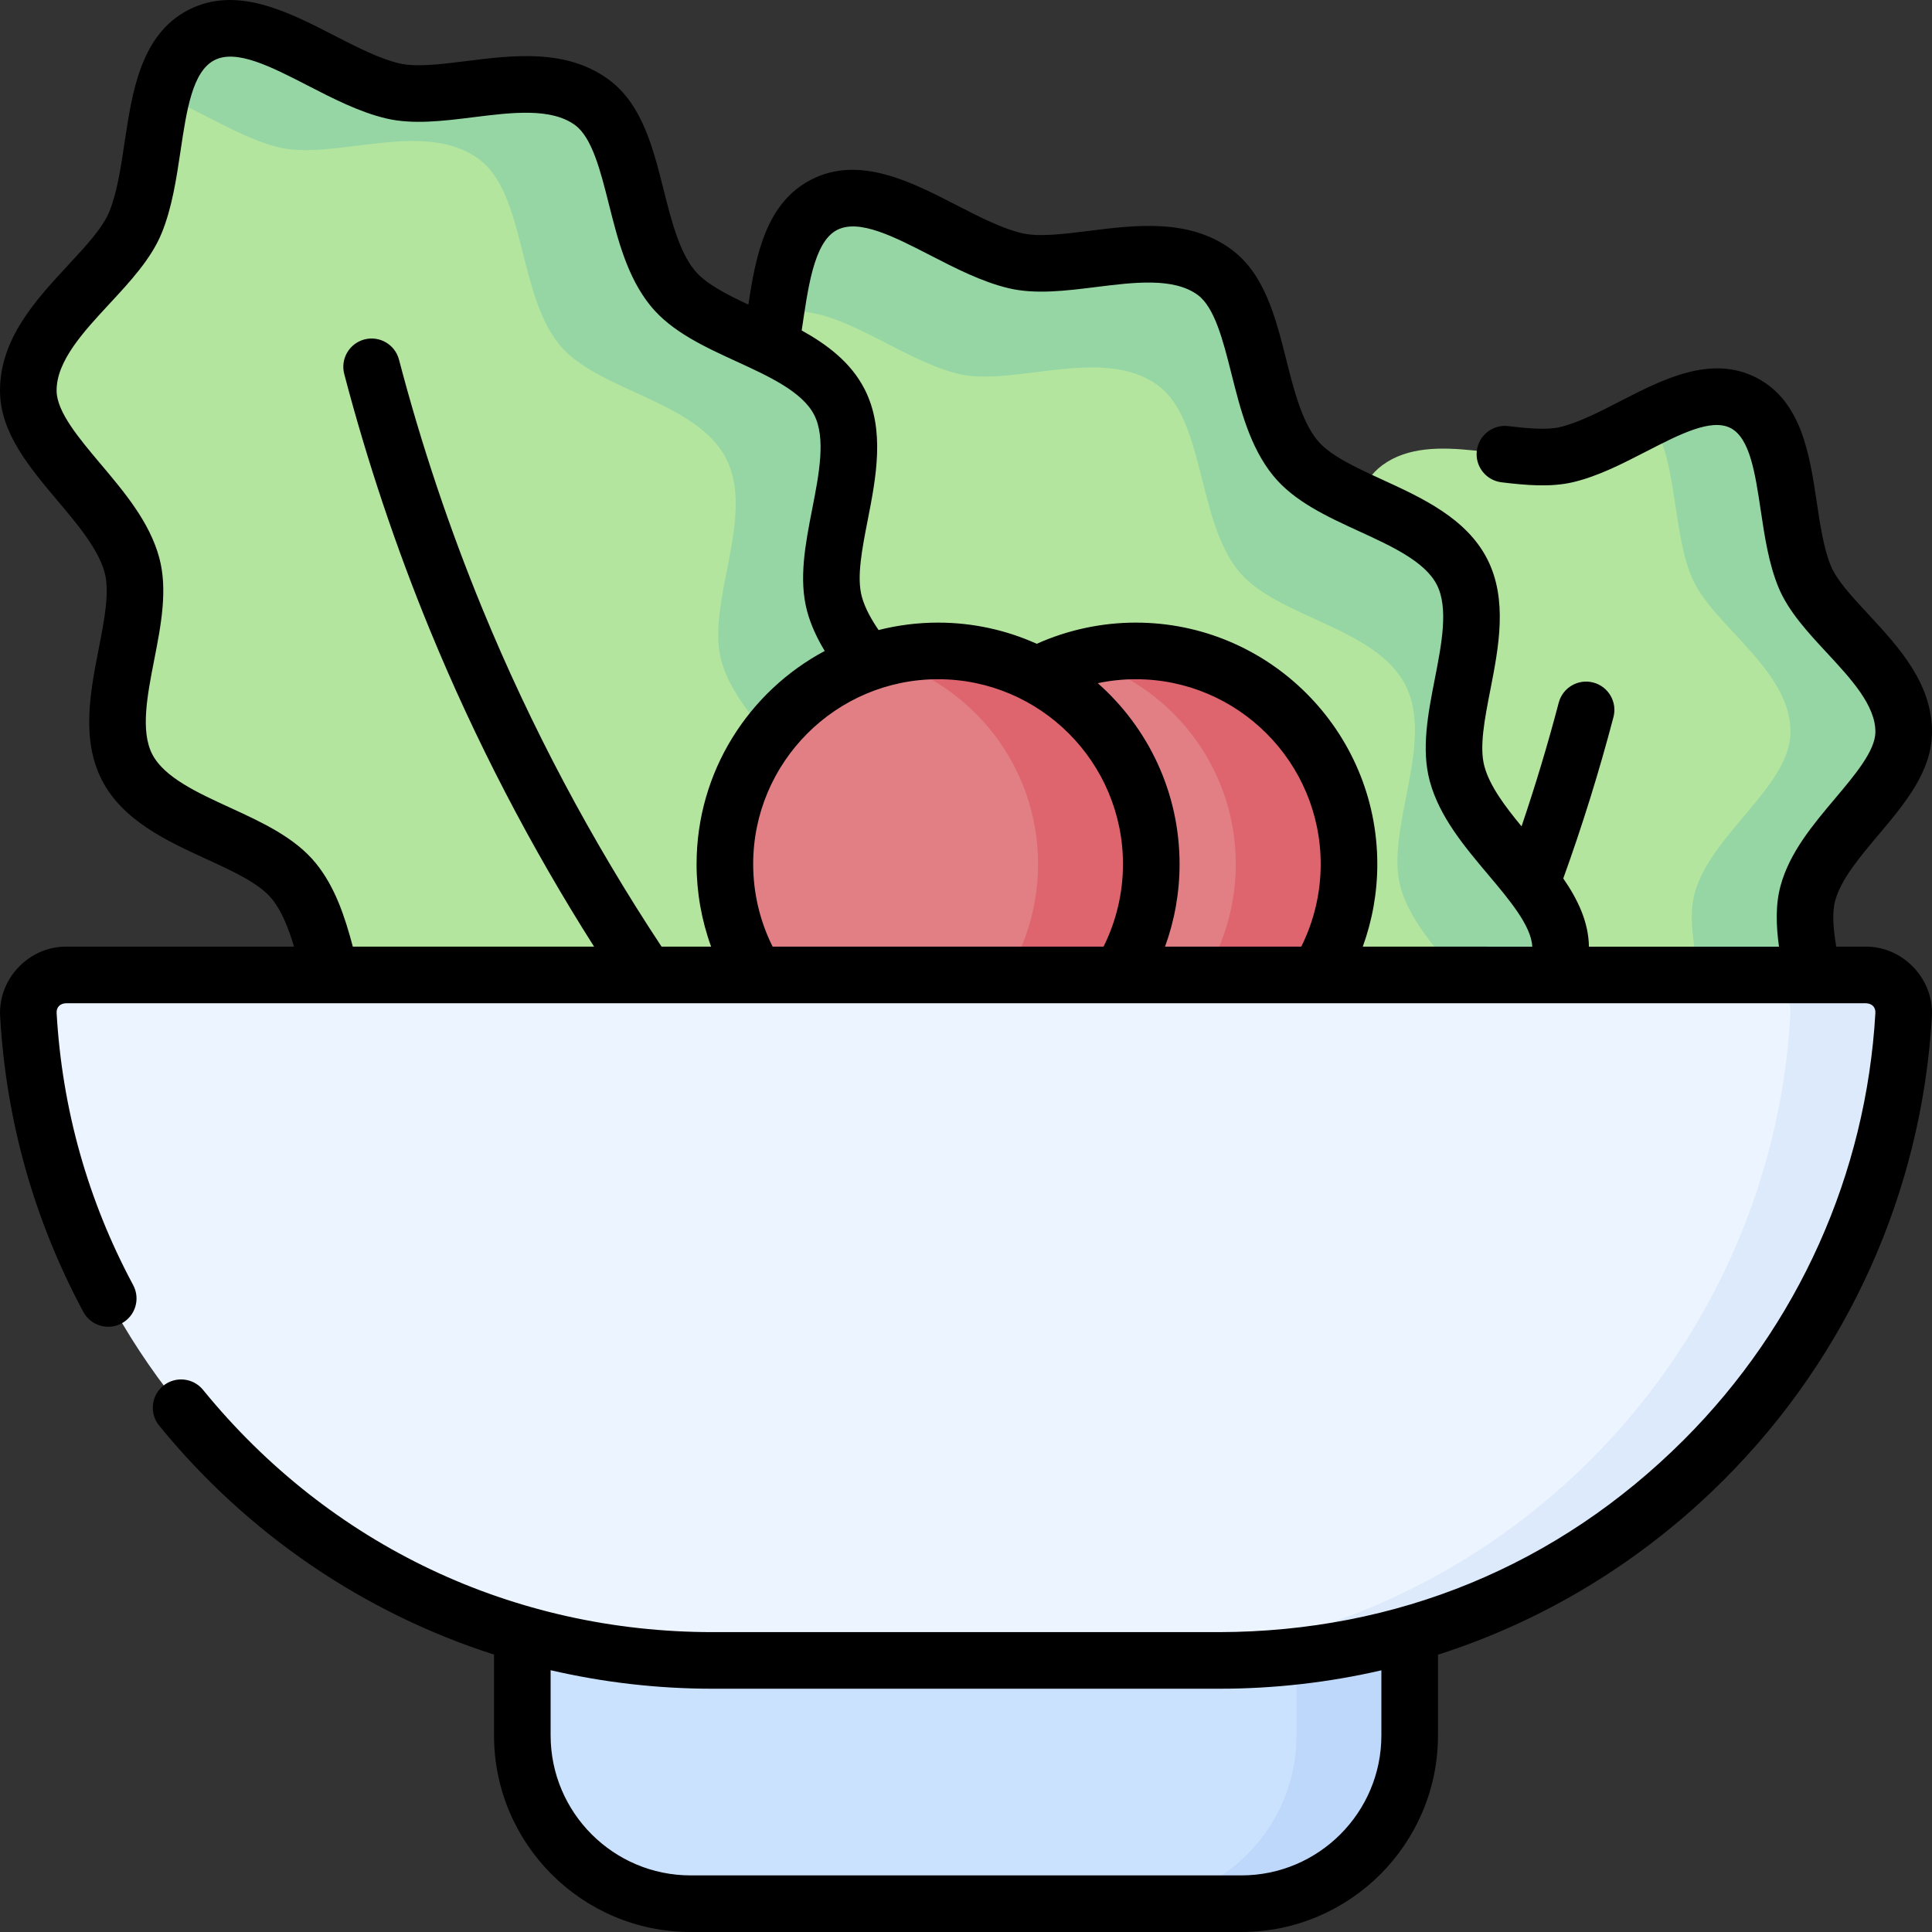 <svg id="Capa_1" enable-background="new 0 0 512.002 512.002" height="512" viewBox="0 0 512.002 512.002" width="512" xmlns="http://www.w3.org/2000/svg"><rect x="0" y="0" width="512.002" height="512.002" fill="#333333" stroke="none"/><g><g><g><g><path d="m305.647 196.747c-7.262 14.169 5.027 35.437 1.199 49.529-4.249 15.644-25.277 28.345-25.4 42.646-.143 16.662 20.963 28.404 26.258 41.311 6.202 15.119 2.812 39.139 16.214 46.009 13.403 6.869 30.922-9.91 46.818-13.704 13.569-3.239 35.425 7.039 48.867-2.807 11.537-8.45 9.568-32.937 19.786-45.521 9.205-11.337 33.647-13.781 40.909-27.951 7.262-14.169-5.027-35.437-1.199-49.529 4.249-15.644 25.277-28.345 25.4-42.646.143-16.662-20.963-28.404-26.258-41.311-6.202-15.119-2.812-39.139-16.214-46.009-13.403-6.869-30.922 9.91-46.818 13.704-13.569 3.239-35.425-7.039-48.867 2.807-11.537 8.45-9.568 32.937-19.786 45.521-9.205 11.337-33.646 13.781-40.909 27.951z" fill="#b3e59f"/></g><g fill="#95d6a4"><path d="m479.1 236.728c4.249-15.644 25.277-28.345 25.4-42.646.143-16.662-20.963-28.404-26.258-41.311-6.202-15.12-2.812-39.14-16.214-46.009-7.417-3.801-16.096-.358-25.061 4.116 7.661 9.697 5.994 29.018 11.275 41.893 5.295 12.906 26.401 24.648 26.258 41.311-.123 14.301-21.151 27.001-25.4 42.646-3.828 14.093 8.461 35.36 1.199 49.529-7.262 14.17-31.703 16.614-40.909 27.951-10.218 12.584-8.25 37.071-19.786 45.521-1.538 1.127-3.191 1.979-4.925 2.629 11.941 1.287 25.5 4.274 34.925-2.629 11.537-8.45 9.568-32.937 19.786-45.521 9.205-11.337 33.646-13.781 40.909-27.951 7.262-14.168-5.027-35.436-1.199-49.529z"/><path d="m340.736 362.537c-7.099 1.695-14.522 5.977-21.757 9.588 1.336 1.691 2.949 3.097 4.939 4.116 12.274 6.291 27.999-7.244 42.769-12.484-9.322-.875-18.79-2.929-25.951-1.22z"/></g></g><g><g><path d="m387.445 151.53c7.849 15.316-5.433 38.304-1.296 53.537 4.593 16.91 27.322 30.639 27.455 46.096.155 18.01-22.659 30.702-28.382 44.653-6.704 16.343-3.039 42.306-17.526 49.731s-33.424-10.712-50.607-14.813c-14.667-3.501-38.292 7.608-52.821-3.034-12.47-9.134-10.342-35.602-21.387-49.205-9.95-12.254-36.369-14.896-44.219-30.213-7.849-15.316 5.433-38.304 1.296-53.537-4.593-16.91-27.322-30.639-27.455-46.096-.155-18.01 22.659-30.702 28.382-44.653 6.704-16.343 3.039-42.306 17.526-49.731s33.424 10.712 50.607 14.813c14.667 3.501 38.292-7.608 52.821 3.034 12.47 9.134 10.342 35.602 21.387 49.205 9.95 12.255 36.369 14.897 44.219 30.213z" fill="#b3e59f"/></g><g><path d="m254.017 99.079c14.667 3.501 38.292-7.608 52.821 3.034 12.47 9.134 10.342 35.602 21.387 49.205 9.95 12.254 36.369 14.896 44.219 30.213 7.849 15.315-5.433 38.304-1.296 53.537 4.335 15.959 24.814 29.086 27.216 43.505 7.594-8.196 15.33-16.896 15.239-27.409-.133-15.458-22.862-29.186-27.455-46.096-4.137-15.232 9.145-38.221 1.296-53.537-7.85-15.316-34.269-17.958-44.219-30.213-11.045-13.603-8.917-40.071-21.387-49.205-14.53-10.643-38.155.467-52.821-3.034-17.182-4.101-36.119-22.238-50.607-14.813-9.143 4.686-11.056 16.755-12.908 29.13 14.19-4.851 32.147 11.776 48.515 15.683z" fill="#95d6a4"/></g><g><path d="m222.445 106.53c7.849 15.316-5.433 38.304-1.296 53.537 4.593 16.91 27.322 30.639 27.455 46.096.155 18.01-22.659 30.702-28.382 44.653-6.704 16.343-3.039 42.306-17.526 49.731s-33.424-10.712-50.607-14.813c-14.667-3.501-38.292 7.608-52.821-3.034-12.47-9.134-10.342-35.602-21.387-49.205-9.95-12.254-36.369-14.896-44.219-30.213-7.849-15.316 5.433-38.304 1.296-53.537-4.593-16.91-27.322-30.639-27.455-46.096-.156-18.009 22.658-30.701 28.381-44.652 6.704-16.343 3.039-42.307 17.526-49.731 14.487-7.425 33.424 10.712 50.607 14.813 14.667 3.501 38.292-7.608 52.821 3.034 12.47 9.134 10.342 35.602 21.387 49.205 9.951 12.254 36.37 14.896 44.22 30.212z" fill="#b3e59f"/></g><path d="m221.149 160.067c-4.137-15.232 9.145-38.221 1.296-53.537-7.85-15.316-34.269-17.958-44.219-30.213-11.045-13.603-8.917-40.071-21.387-49.205-14.53-10.643-38.155.467-52.821-3.034-17.183-4.101-36.12-22.237-50.608-14.812-5.787 2.966-8.674 8.894-10.486 15.981 10.12 4.049 20.914 11.403 31.093 13.832 14.667 3.501 38.292-7.608 52.821 3.034 12.47 9.134 10.342 35.602 21.387 49.205 9.95 12.254 36.369 14.896 44.219 30.213 7.849 15.315-5.433 38.304-1.296 53.537 4.593 16.91 27.322 30.639 27.455 46.096.155 18.01-22.659 30.703-28.382 44.653-4.026 9.815-4.316 23.095-7.04 33.75 6.964 2.786 13.609 4.007 19.514.981 14.487-7.425 10.822-33.388 17.526-49.731 5.723-13.951 28.537-26.643 28.382-44.653-.132-15.459-22.861-29.187-27.454-46.097z" fill="#95d6a4"/></g><g><circle cx="248.605" cy="229" fill="#e17f85" r="56.5"/><circle cx="301.001" cy="229" fill="#e17f85" r="56.5"/><g fill="#de646e"><path d="m301.001 172.5c-5.196 0-10.221.715-15 2.028 23.921 6.573 41.5 28.463 41.5 54.472s-17.579 47.898-41.5 54.472c4.779 1.313 9.804 2.028 15 2.028 31.204 0 56.5-25.296 56.5-56.5s-25.296-56.5-56.5-56.5z"/><path d="m248.605 172.5c-5.196 0-10.221.715-15 2.028 23.921 6.573 41.5 28.463 41.5 54.472s-17.579 47.898-41.5 54.472c4.779 1.313 9.804 2.028 15 2.028 31.204 0 56.5-25.296 56.5-56.5s-25.296-56.5-56.5-56.5z"/></g></g><g><path d="m373.585 417.915v41.981c0 24.64-19.973 44.604-44.601 44.604h-145.966c-24.628 0-44.601-19.964-44.601-44.604v-41.981z" fill="#cbe2ff"/><path d="m343.585 417.915v41.98c0 24.64-19.973 44.604-44.601 44.604h30c24.628 0 44.601-19.964 44.601-44.604v-41.98z" fill="#bed8fb"/><path d="m494.481 258.373c5.728 0 10.331 4.801 10.004 10.52-2.625 45.981-22.347 87.379-52.901 117.935-32.877 32.87-78.289 53.204-128.446 53.204h-134.273c-96.784 0-175.898-75.704-181.347-171.139-.327-5.719 4.276-10.52 10.004-10.52z" fill="#ecf4ff"/><path d="m494.48 258.373h-30c5.728 0 10.331 4.801 10.004 10.52-2.625 45.981-22.347 87.378-52.901 117.935-32.877 32.87-78.289 53.204-128.446 53.204h30c50.157 0 95.569-20.334 128.446-53.204 30.554-30.557 50.276-71.954 52.901-117.935.327-5.719-4.275-10.52-10.004-10.52z" fill="#ddeafb"/></g></g><path d="m494.48 250.873h-7.86c-.762-4.609-1.156-8.956-.281-12.178 1.537-5.661 6.594-11.662 11.484-17.465 6.928-8.22 14.091-16.719 14.178-27.087.109-13.05-8.9-22.76-16.85-31.327-4.315-4.651-8.392-9.044-9.971-12.892-1.893-4.615-2.825-10.849-3.727-16.877-1.879-12.568-4.009-26.812-16.003-32.962-12.007-6.147-24.815.444-36.12 6.262-5.416 2.788-11.018 5.67-15.861 6.829-3.615.862-8.993.322-13.751-.253-4.107-.497-7.849 2.434-8.346 6.546-.496 4.112 2.435 7.849 6.547 8.345 6.325.765 13.008 1.389 19.035-.049 6.61-1.581 13.031-4.885 19.24-8.081 8.88-4.57 17.267-8.887 22.414-6.25 5.14 2.635 6.534 11.959 8.01 21.832 1.033 6.911 2.103 14.057 4.684 20.353 2.612 6.364 7.818 11.974 12.854 17.4 6.344 6.838 12.904 13.909 12.845 20.999-.041 4.962-5.434 11.36-10.647 17.547-5.941 7.05-12.084 14.339-14.49 23.2-1.39 5.118-1.162 10.674-.41 16.109h-50.364c-.118-6.587-2.952-12.497-6.806-18.075 5.037-13.958 9.511-28.321 13.302-42.765 1.052-4.006-1.344-8.106-5.35-9.158-4.009-1.051-8.106 1.345-9.158 5.351-2.893 11.021-6.197 21.993-9.851 32.764-4.384-5.302-8.428-10.694-9.838-15.886-1.395-5.133.049-12.515 1.577-20.33 2.189-11.198 4.671-23.89-.85-34.665-5.523-10.778-17.282-16.176-27.657-20.939-7.233-3.321-14.065-6.458-17.414-10.575-4.077-5.027-6.166-13.315-8.186-21.331-2.812-11.163-5.721-22.706-14.588-29.206-11.188-8.192-25.271-6.429-37.694-4.875-6.86.859-13.338 1.671-17.816.601-5.319-1.269-11.412-4.403-17.305-7.435-12.083-6.216-25.774-13.262-38.466-6.755-12.047 6.174-14.709 20.219-16.667 33.126-6.019-2.811-11.419-5.611-14.278-9.126-4.077-5.027-6.166-13.315-8.186-21.331-2.812-11.163-5.721-22.706-14.588-29.206-11.188-8.192-25.271-6.429-37.694-4.875-6.858.859-13.337 1.669-17.816.601-5.319-1.269-11.412-4.403-17.305-7.435-12.082-6.214-25.775-13.258-38.463-6.755-12.691 6.499-14.97 21.729-16.979 35.167-.98 6.555-1.995 13.332-4.072 18.394-1.746 4.26-6.188 9.047-10.892 14.116-8.514 9.176-18.164 19.577-18.049 33.442.093 10.993 7.767 20.098 15.188 28.903 5.327 6.321 10.836 12.857 12.533 19.097 1.39 5.126-.054 12.505-1.582 20.316-2.192 11.203-4.677 23.901.846 34.671 5.521 10.775 17.276 16.173 27.648 20.936 7.236 3.323 14.072 6.462 17.426 10.594 2.594 3.192 4.381 7.713 5.859 12.643h-60.397c-9.892-.055-18.054 8.583-17.491 18.448 1.578 27.65 8.994 54.005 22.041 78.331 1.958 3.651 6.505 5.024 10.154 3.064 3.65-1.958 5.022-6.504 3.064-10.154-12.006-22.387-18.831-46.644-20.285-72.098-.087-1.524.879-2.54 2.517-2.592h476.958c1.654.059 2.603 1.063 2.516 2.593-2.434 42.634-20.444 82.785-50.715 113.059-33.582 33.585-76.377 50.884-123.144 51.008h-134.273c-52.747-.012-101.36-22.848-135.057-64.204-2.616-3.211-7.34-3.695-10.552-1.075-3.211 2.617-3.692 7.341-1.075 10.552 23.496 28.827 54.336 49.646 88.74 60.685v21.41c0 28.728 23.372 52.1 52.1 52.1h145.961c28.728 0 52.1-23.372 52.1-52.1v-21.379c28.279-9.063 54.196-24.786 75.807-46.391 32.878-32.881 52.44-76.495 55.084-122.809.563-9.866-7.653-18.498-17.492-18.448zm-319.16 0c-18.722-28.327-34.69-58.422-47.472-89.525-8.778-21.344-16.217-43.562-22.111-66.04-1.052-4.007-5.151-6.402-9.157-5.353-4.007 1.051-6.403 5.15-5.353 9.157 6.063 23.122 13.717 45.98 22.747 67.939 11.913 28.986 26.507 57.123 43.464 83.822h-63.936c-2.111-7.959-4.7-15.827-9.798-22.1-5.557-6.846-14.327-10.874-22.81-14.769-8.558-3.93-17.406-7.993-20.56-14.147-3.152-6.147-1.282-15.705.526-24.948 1.791-9.155 3.644-18.621 1.337-27.128-2.568-9.441-9.162-17.265-15.54-24.832-5.708-6.773-11.61-13.777-11.657-19.362-.066-7.905 7.107-15.637 14.045-23.114 5.405-5.826 10.995-11.851 13.773-18.625 2.766-6.74 3.916-14.43 5.029-21.868 1.619-10.824 3.148-21.047 8.984-24.036 5.839-2.992 15.027 1.738 24.761 6.745 6.687 3.44 13.602 6.997 20.686 8.687 7.119 1.7 15.275.679 23.161-.307 10.122-1.267 20.591-2.577 26.967 2.091 4.506 3.303 6.743 12.183 8.907 20.77 2.417 9.595 4.917 19.517 11.087 27.123 5.558 6.836 14.323 10.86 22.8 14.751 8.561 3.93 17.412 7.994 20.565 14.147 3.152 6.152 1.284 15.707-.522 24.946-1.791 9.16-3.643 18.631-1.333 27.132 1.025 3.791 2.732 7.312 4.651 10.481-20.188 10.778-33.961 32.053-33.961 56.491 0 7.503 1.319 14.901 3.853 21.873h-13.133zm117.127 0h-87.693c-3.378-6.763-5.154-14.245-5.154-21.873 0-27.019 21.981-49 49-49s49 21.981 49 49c.001 7.629-1.776 15.111-5.153 21.873zm52.4 0h-36.099c2.534-6.972 3.852-14.369 3.852-21.873 0-19.075-8.398-36.216-21.68-47.952 3.28-.684 6.642-1.048 10.08-1.048 27.019 0 49 21.981 49 49 .001 7.629-1.775 15.111-5.153 21.873zm16.301 0c2.534-6.972 3.853-14.369 3.853-21.873 0-35.29-28.71-64-64-64-9.049 0-18.044 1.932-26.24 5.613-7.993-3.595-16.843-5.613-26.16-5.613-5.438 0-10.719.687-15.764 1.969-1.885-2.75-3.62-5.807-4.448-8.866-1.395-5.133.049-12.515 1.577-20.33 2.189-11.198 4.671-23.89-.85-34.665-3.604-7.032-9.865-11.767-16.66-15.536 1.624-10.67 3.085-23.406 9.377-26.629 5.839-2.991 15.027 1.738 24.761 6.745 6.687 3.44 13.602 6.997 20.686 8.687 7.12 1.7 15.274.679 23.161-.307 10.122-1.267 20.591-2.576 26.967 2.091 4.506 3.304 6.743 12.183 8.907 20.77 2.417 9.595 4.917 19.517 11.087 27.123 5.558 6.836 14.323 10.86 22.8 14.751 8.561 3.93 17.412 7.994 20.565 14.147 3.152 6.152 1.284 15.707-.522 24.946-1.791 9.16-3.643 18.631-1.331 27.139 2.564 9.447 9.16 17.274 15.539 24.843 5.587 6.629 11.345 13.477 11.624 18.995zm4.933 209.027c0 20.457-16.643 37.1-37.1 37.1h-145.96c-20.457 0-37.1-16.643-37.1-37.1v-17.275c13.923 3.228 28.312 4.907 42.943 4.907h134.273c14.64 0 29.023-1.663 42.943-4.88v17.248z"/></g></svg>